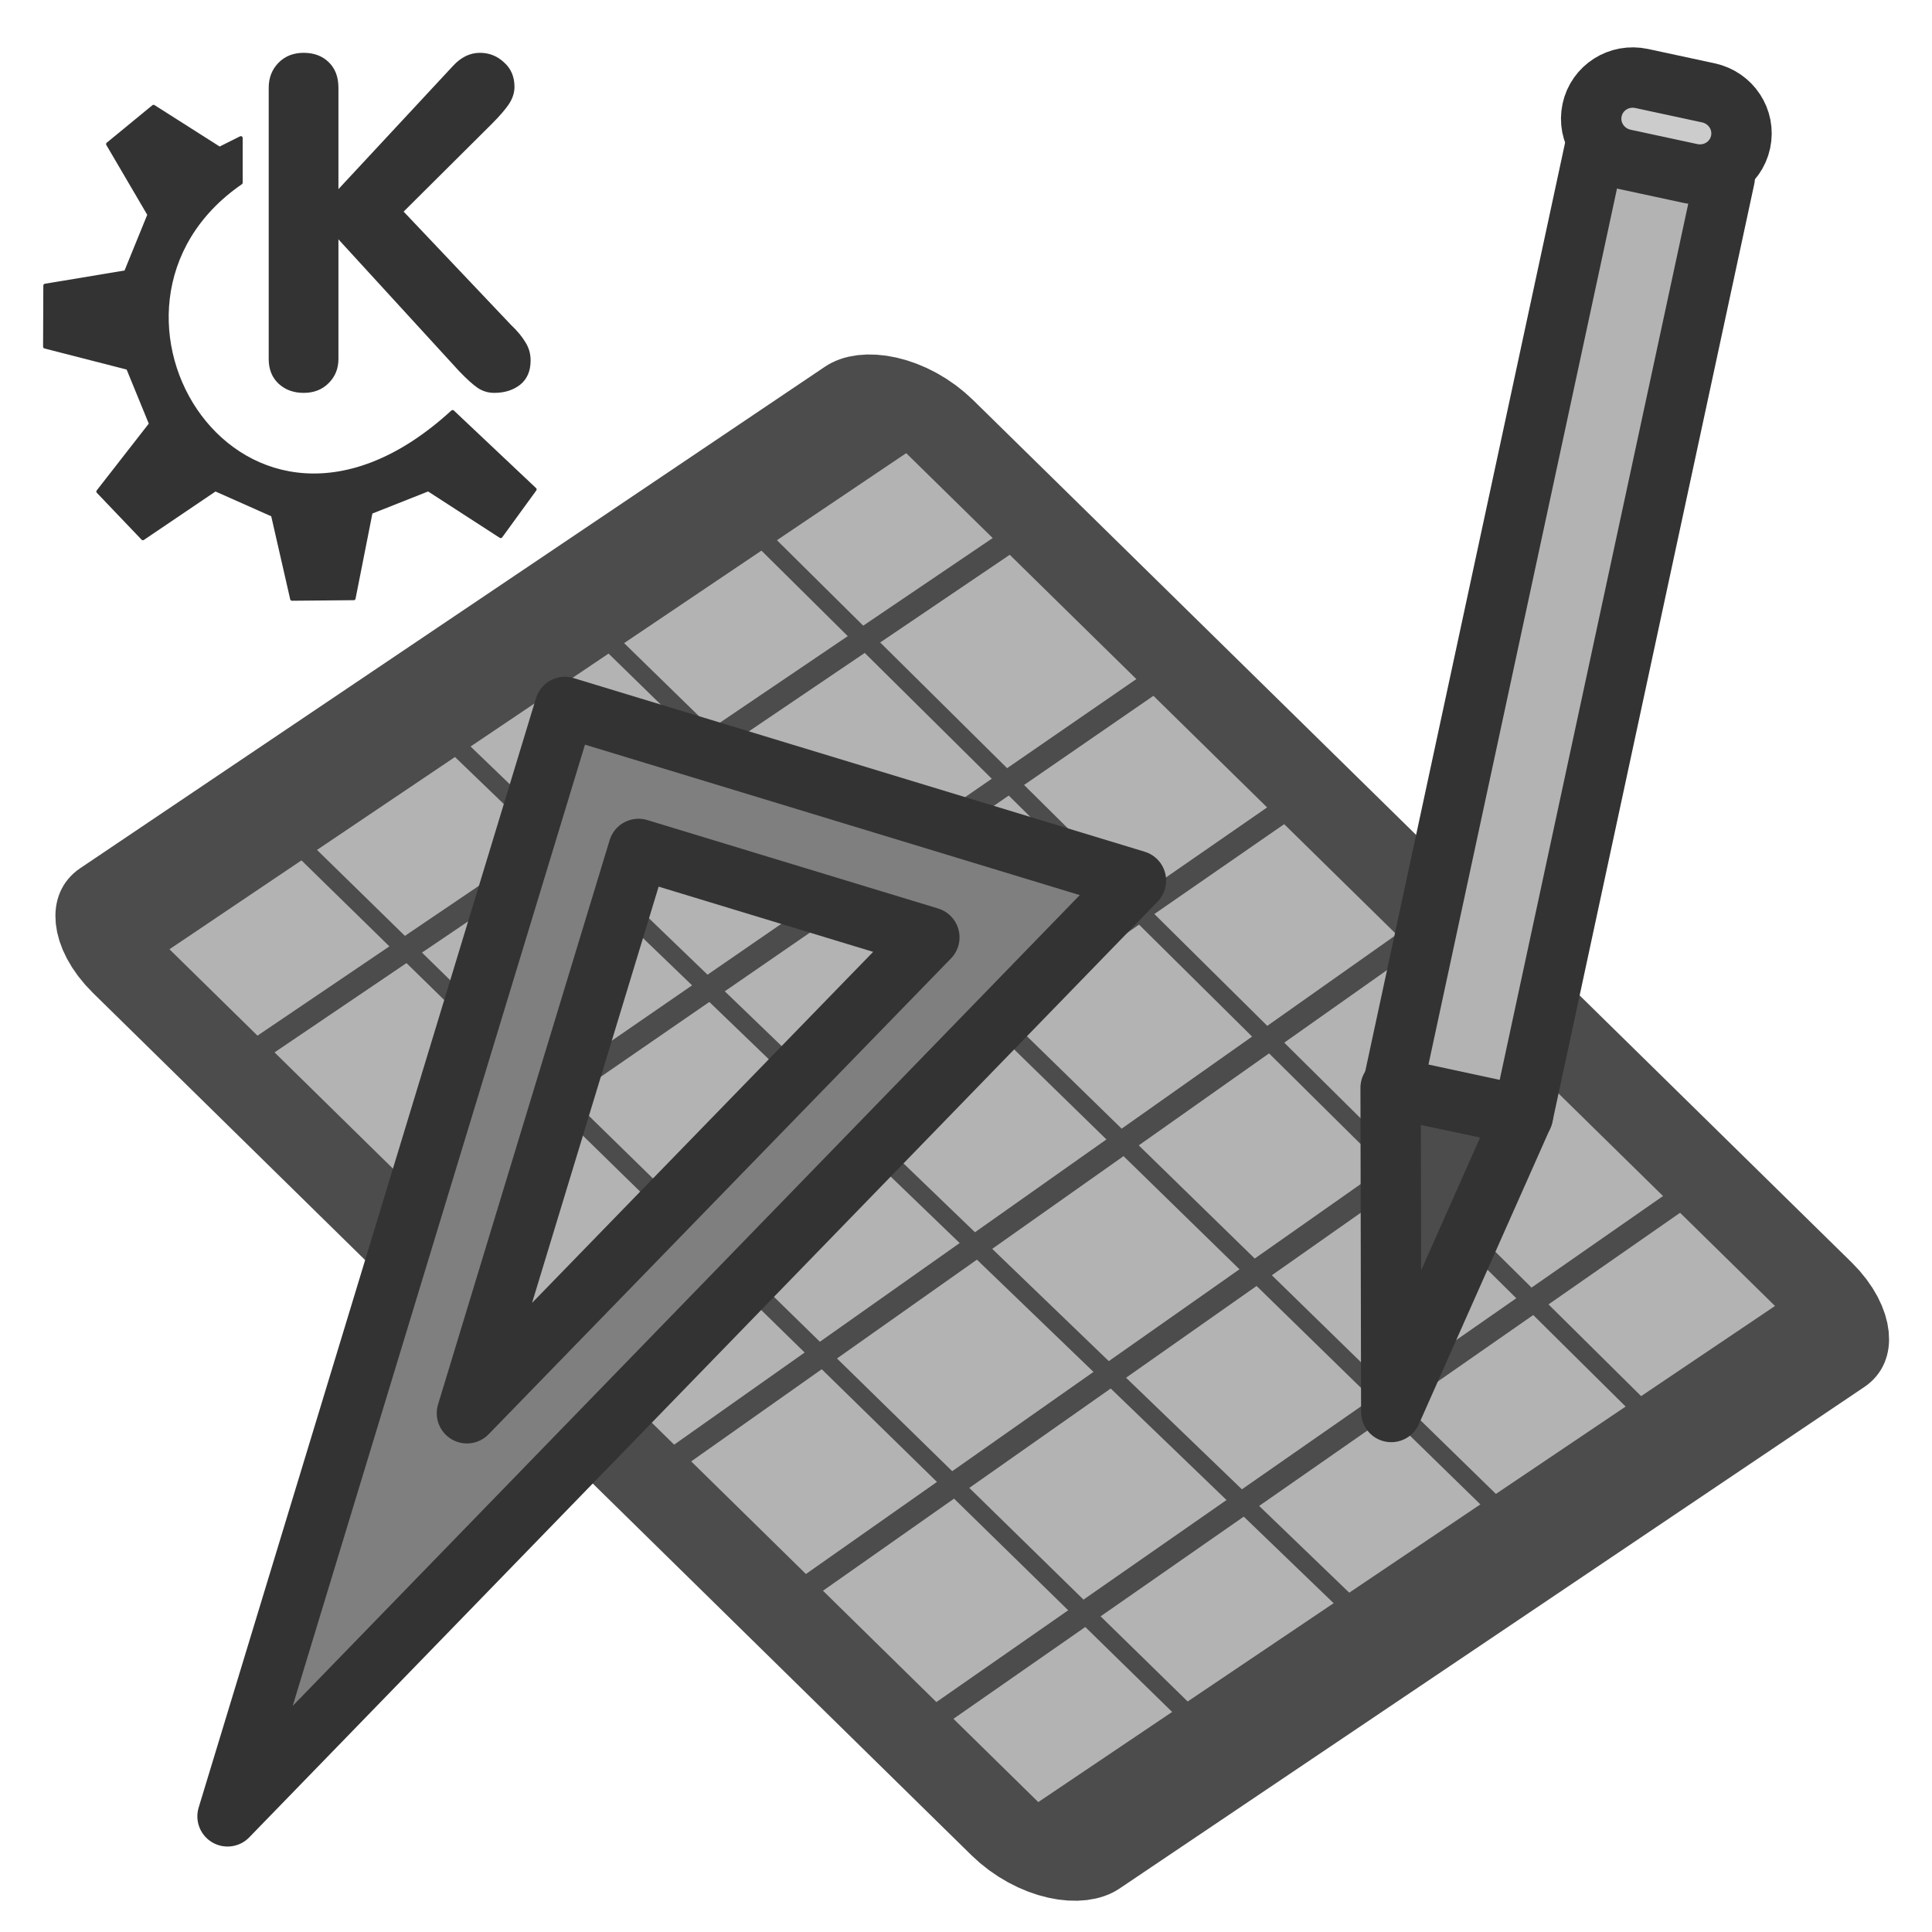 <?xml version="1.0" encoding="UTF-8" standalone="no"?>
<!DOCTYPE svg PUBLIC "-//W3C//DTD SVG 20010904//EN"
"http://www.w3.org/TR/2001/REC-SVG-20010904/DTD/svg10.dtd">
<svg
   sodipodi:docname="kgeo.svg"
   height="60"
   sodipodi:version="0.32"
   width="60"
   _SVGFile__filename="scalable/apps/kgeo.svg"
   version="1.0"
   y="0"
   x="0"
   inkscape:version="0.39"
   id="svg1"
   sodipodi:docbase="/home/danny/work/flat/newscale/apps"
   xmlns="http://www.w3.org/2000/svg"
   xmlns:cc="http://web.resource.org/cc/"
   xmlns:inkscape="http://www.inkscape.org/namespaces/inkscape"
   xmlns:sodipodi="http://sodipodi.sourceforge.net/DTD/sodipodi-0.dtd"
   xmlns:rdf="http://www.w3.org/1999/02/22-rdf-syntax-ns#"
   xmlns:dc="http://purl.org/dc/elements/1.1/"
   xmlns:xlink="http://www.w3.org/1999/xlink">
  <sodipodi:namedview
     bordercolor="#666666"
     inkscape:pageshadow="2"
     inkscape:window-y="0"
     pagecolor="#ffffff"
     inkscape:window-height="699"
     inkscape:zoom="6.9465337"
     inkscape:window-x="0"
     borderopacity="1.0"
     inkscape:cx="43.513950"
     inkscape:cy="25.053099"
     inkscape:window-width="1024"
     inkscape:pageopacity="0.0"
     id="base" />
  <defs
     id="defs3" />
  <path
     transform="matrix(0.594,-0.4,0.706,0.693,-29.022,38.514)"
     style="font-size:12;fill:#b3b3b3;fill-rule:evenodd;stroke:#4c4c4c;stroke-width:3.752;stroke-linejoin:round;stroke-opacity:1;"
     d="M 43.213,10.152 C 42.29,10.152 41.547,10.895 41.547,11.818 L 41.547,50.456 C 41.547,51.379 42.29,52.122 43.213,52.122 L 82.151,52.122 C 83.074,52.122 83.817,51.379 83.817,50.456 L 83.817,11.818 C 83.817,10.895 83.074,10.152 82.151,10.152 L 43.213,10.152 z "
     id="rect812" />
  <path
     style="fill:none;fill-opacity:0.75;fill-rule:evenodd;stroke:#4c4c4c;stroke-width:0.75;stroke-linecap:round;stroke-linejoin:round;stroke-dasharray:none;stroke-opacity:1;"
     d="M 42,16.277 L 82.951,16.206"
     sodipodi:nodetypes="cc"
     transform="matrix(0.594,-0.4,0.706,0.693,-29.022,38.514)"
     sodipodi:stroke-cmyk="(0.0000000 0.0000000 0.0000000 0.69999999)"
     id="path842" />
  <path
     style="fill:none;fill-opacity:0.75;fill-rule:evenodd;stroke:#4c4c4c;stroke-width:0.75;stroke-linecap:round;stroke-linejoin:round;stroke-dasharray:none;stroke-opacity:1;"
     d="M 41.81,22.85 L 82.765,22.521"
     sodipodi:nodetypes="cc"
     transform="matrix(0.594,-0.4,0.706,0.693,-29.022,38.514)"
     sodipodi:stroke-cmyk="(0.0000000 0.0000000 0.0000000 0.69999999)"
     id="path844" />
  <path
     style="fill:none;fill-opacity:0.75;fill-rule:evenodd;stroke:#4c4c4c;stroke-width:0.75;stroke-linecap:round;stroke-linejoin:round;stroke-dasharray:none;stroke-opacity:1;"
     d="M 42.535,28.652 L 82.948,28.27"
     sodipodi:nodetypes="cc"
     transform="matrix(0.594,-0.4,0.706,0.693,-29.022,38.514)"
     sodipodi:stroke-cmyk="(0.0000000 0.0000000 0.0000000 0.69999999)"
     id="path845" />
  <path
     style="fill:none;fill-opacity:0.75;fill-rule:evenodd;stroke:#4c4c4c;stroke-width:0.75;stroke-linecap:round;stroke-linejoin:round;stroke-dasharray:none;stroke-opacity:1;"
     d="M 43.078,34.609 L 82.588,33.965"
     sodipodi:nodetypes="cc"
     transform="matrix(0.594,-0.4,0.706,0.693,-29.022,38.514)"
     sodipodi:stroke-cmyk="(0.0000000 0.0000000 0.0000000 0.69999999)"
     id="path846" />
  <path
     style="fill:none;fill-opacity:0.75;fill-rule:evenodd;stroke:#4c4c4c;stroke-width:0.75;stroke-linecap:round;stroke-linejoin:round;stroke-dasharray:none;stroke-opacity:1;"
     d="M 42.898,40.408 L 82.951,39.818"
     sodipodi:nodetypes="cc"
     transform="matrix(0.594,-0.4,0.706,0.693,-29.022,38.514)"
     sodipodi:stroke-cmyk="(0.0000000 0.0000000 0.0000000 0.69999999)"
     id="path847" />
  <path
     style="fill:none;fill-opacity:0.75;fill-rule:evenodd;stroke:#4c4c4c;stroke-width:0.75;stroke-linecap:round;stroke-linejoin:round;stroke-dasharray:none;stroke-opacity:1;"
     d="M 42.128,46.154 L 83.823,45.673"
     sodipodi:nodetypes="cc"
     transform="matrix(0.594,-0.4,0.706,0.693,-29.022,38.514)"
     sodipodi:stroke-cmyk="(0.0000000 0.0000000 0.0000000 0.69999999)"
     id="path848" />
  <path
     style="fill:none;fill-opacity:0.75;fill-rule:evenodd;stroke:#4c4c4c;stroke-width:0.585;stroke-linecap:round;stroke-linejoin:round;stroke-dasharray:none;stroke-opacity:1;"
     d="M 41.81,22.85 L 77.784,22.536"
     sodipodi:nodetypes="cc"
     transform="matrix(0.83,0.834,-0.464,0.908,-1.78,-40.232)"
     sodipodi:stroke-cmyk="(0.0000000 0.0000000 0.0000000 0.69999999)"
     id="path838" />
  <path
     style="fill:none;fill-opacity:0.75;fill-rule:evenodd;stroke:#4c4c4c;stroke-width:0.585;stroke-linecap:round;stroke-linejoin:round;stroke-dasharray:none;stroke-opacity:1;"
     d="M 42.535,28.652 L 78.254,28.022"
     sodipodi:nodetypes="cc"
     transform="matrix(0.83,0.834,-0.464,0.908,-4.299,-42.751)"
     sodipodi:stroke-cmyk="(0.0000000 0.0000000 0.0000000 0.69999999)"
     id="path839" />
  <path
     style="fill:none;fill-opacity:0.75;fill-rule:evenodd;stroke:#4c4c4c;stroke-width:0.585;stroke-linecap:round;stroke-linejoin:round;stroke-dasharray:none;stroke-opacity:1;"
     d="M 43.078,34.609 L 77.895,33.718"
     sodipodi:nodetypes="cc"
     transform="matrix(0.83,0.834,-0.464,0.908,-6.638,-45.271)"
     sodipodi:stroke-cmyk="(0.0000000 0.0000000 0.0000000 0.69999999)"
     id="path840" />
  <path
     style="fill:none;fill-opacity:0.75;fill-rule:evenodd;stroke:#4c4c4c;stroke-width:0.585;stroke-linecap:round;stroke-linejoin:round;stroke-dasharray:none;stroke-opacity:1;"
     d="M 42.898,40.408 L 78.188,39.833"
     sodipodi:nodetypes="cc"
     transform="matrix(0.83,0.834,-0.464,0.908,-8.438,-47.07)"
     sodipodi:stroke-cmyk="(0.0000000 0.0000000 0.0000000 0.69999999)"
     id="path841" />
  <g
     id="g848"
     transform="translate(0.36,0)">
    <path
       style="font-size:12;fill: #4c4c4c;fill-rule:evenodd;stroke:#333333;stroke-width:2.967;stroke-linecap:round;stroke-linejoin:round;stroke-dasharray:none;"
       d="M 48.097,30.863 C 35.201,40.246 35.201,40.246 35.201,40.246 L 43.147,26.429 L 48.097,30.863 z "
       fill-opacity="1.0"
       sodipodi:nodetypes="cccc"
       transform="matrix(0.547,-0.316,0.316,0.547,10.874,32.96)"
       sodipodi:stroke-cmyk="(0 0 0 0.8)"
       id="path599" />
    <rect
       style="font-size:12;fill:#b3b3b3;fill-rule:evenodd;stroke:#333333;stroke-width:2.967;stroke-linecap:round;stroke-linejoin:round;stroke-dasharray:none;"
       sodipodi:fill-cmyk="(0 0 0 0.3)"
       transform="matrix(-0.618,-0.133,0.133,-0.618,10.874,32.96)"
       height="47.133"
       width="6.546"
       sodipodi:stroke-cmyk="(0 0 0 0.8)"
       y="9.387"
       x="-56.329"
       id="rect598" />
    <path
       transform="matrix(-0.837,-0.18,0.18,-0.837,91.42,67.574)"
       style="font-size:12;fill:#333333;fill-rule:evenodd;stroke:#333333;stroke-width:2.191;stroke-linejoin:round;"
       d="M 61.966,18.726 C 61.966,19.069 61.688,19.347 61.346,19.347 C 61.004,19.347 60.726,19.069 60.726,18.726 C 60.726,18.384 61.004,18.106 61.346,18.106 C 61.688,18.106 61.966,18.384 61.966,18.726 z "
       id="path600" />
    <path
       transform="matrix(-0.618,-0.133,0.133,-0.618,10.874,32.96)"
       style="font-size:12;fill:#cccccc;fill-rule:evenodd;stroke:#333333;stroke-width:2.967;stroke-linejoin:round;"
       d="M -54.664,56.374 C -55.804,56.374 -56.722,57.279 -56.722,58.403 C -56.722,59.527 -55.804,60.432 -54.664,60.432 L -51.317,60.432 C -50.177,60.432 -49.259,59.527 -49.259,58.403 C -49.259,57.279 -50.177,56.374 -51.317,56.374 L -54.664,56.374 z "
       id="rect601" />
  </g>
  <path
     style="fill:#7f7f7f;fill-rule:evenodd;stroke:#333333;stroke-opacity:1;stroke-width:1.875;stroke-linejoin:round;stroke-linecap:round;fill-opacity:1;stroke-dasharray:none;"
     transform="matrix(-0.291,0.957,-0.957,-0.291,17.556,32.121)"
     d="M -9.719,-15.562 L -9.719,2.969 L 26.281,2.969 L -9.719,-15.562 z M -6.167,-9.938 L 12.145,-0.501 L -6.167,-0.501 L -6.167,-9.938 z "
     sodipodi:stroke-cmyk="(0.0000000 0.0000000 0.0000000 0.80000001)"
     id="path856"
     sodipodi:nodetypes="cccccccc" />
  <path
     id="path849"
     style="font-size:24;fill:#333333;stroke-width:1pt;font-family:VAG Rounded Black SSi;"
     transform="matrix(0.602,0,0,0.602,-8.664,3.834)"
     d="M 28.254,12.153 L 28.254,-1.839 C 28.254,-2.354 28.421,-2.784 28.757,-3.128 C 29.093,-3.472 29.527,-3.644 30.058,-3.644 C 30.589,-3.644 31.019,-3.483 31.347,-3.163 C 31.683,-2.843 31.851,-2.401 31.851,-1.839 L 31.851,3.388 L 37.757,-2.964 C 38.171,-3.417 38.636,-3.644 39.152,-3.644 C 39.629,-3.644 40.043,-3.479 40.394,-3.151 C 40.754,-2.831 40.933,-2.409 40.933,-1.886 C 40.933,-1.589 40.839,-1.296 40.652,-1.007 C 40.464,-0.726 40.164,-0.378 39.75,0.036 L 35.214,4.548 L 40.757,10.396 C 41.078,10.7 41.324,10.997 41.496,11.286 C 41.675,11.567 41.765,11.88 41.765,12.224 C 41.765,12.771 41.586,13.189 41.226,13.478 C 40.867,13.759 40.421,13.899 39.89,13.899 C 39.578,13.899 39.293,13.814 39.035,13.642 C 38.785,13.47 38.464,13.181 38.074,12.774 L 31.851,5.978 L 31.851,12.153 C 31.851,12.646 31.683,13.06 31.347,13.396 C 31.011,13.732 30.582,13.899 30.058,13.899 C 29.535,13.899 29.101,13.739 28.757,13.419 C 28.421,13.099 28.254,12.677 28.254,12.153 z " />
  <path
     style="font-size:12;fill:#333333;fill-rule:evenodd;stroke:#333333;stroke-width:0.375;stroke-linecap:round;stroke-linejoin:round;"
     d="M 38.655,37.727 L 43.239,42.53 L 50.662,37.509 L 56.556,40.128 L 58.521,48.733 L 64.852,48.675 L 66.598,39.846 L 72.493,37.509 L 79.915,42.312 L 83.408,37.509 L 74.984,29.559 C 53.394,49.362 34.736,18.841 53.281,6.072 L 53.281,1.488 L 51.098,2.579 L 44.331,-1.723 L 39.656,2.116 L 43.894,9.347 L 41.493,15.241 L 33.222,16.615 L 33.197,22.882 L 41.711,25.065 L 44.058,30.796 L 38.655,37.727 z "
     sodipodi:nodetypes="ccccccccccccccccccccccc"
     transform="matrix(0.303,0,0,0.303,-8.664,3.834)"
     sodipodi:stroke-cmyk="(0 0 0 0.8)"
     id="path705" />
</svg>
